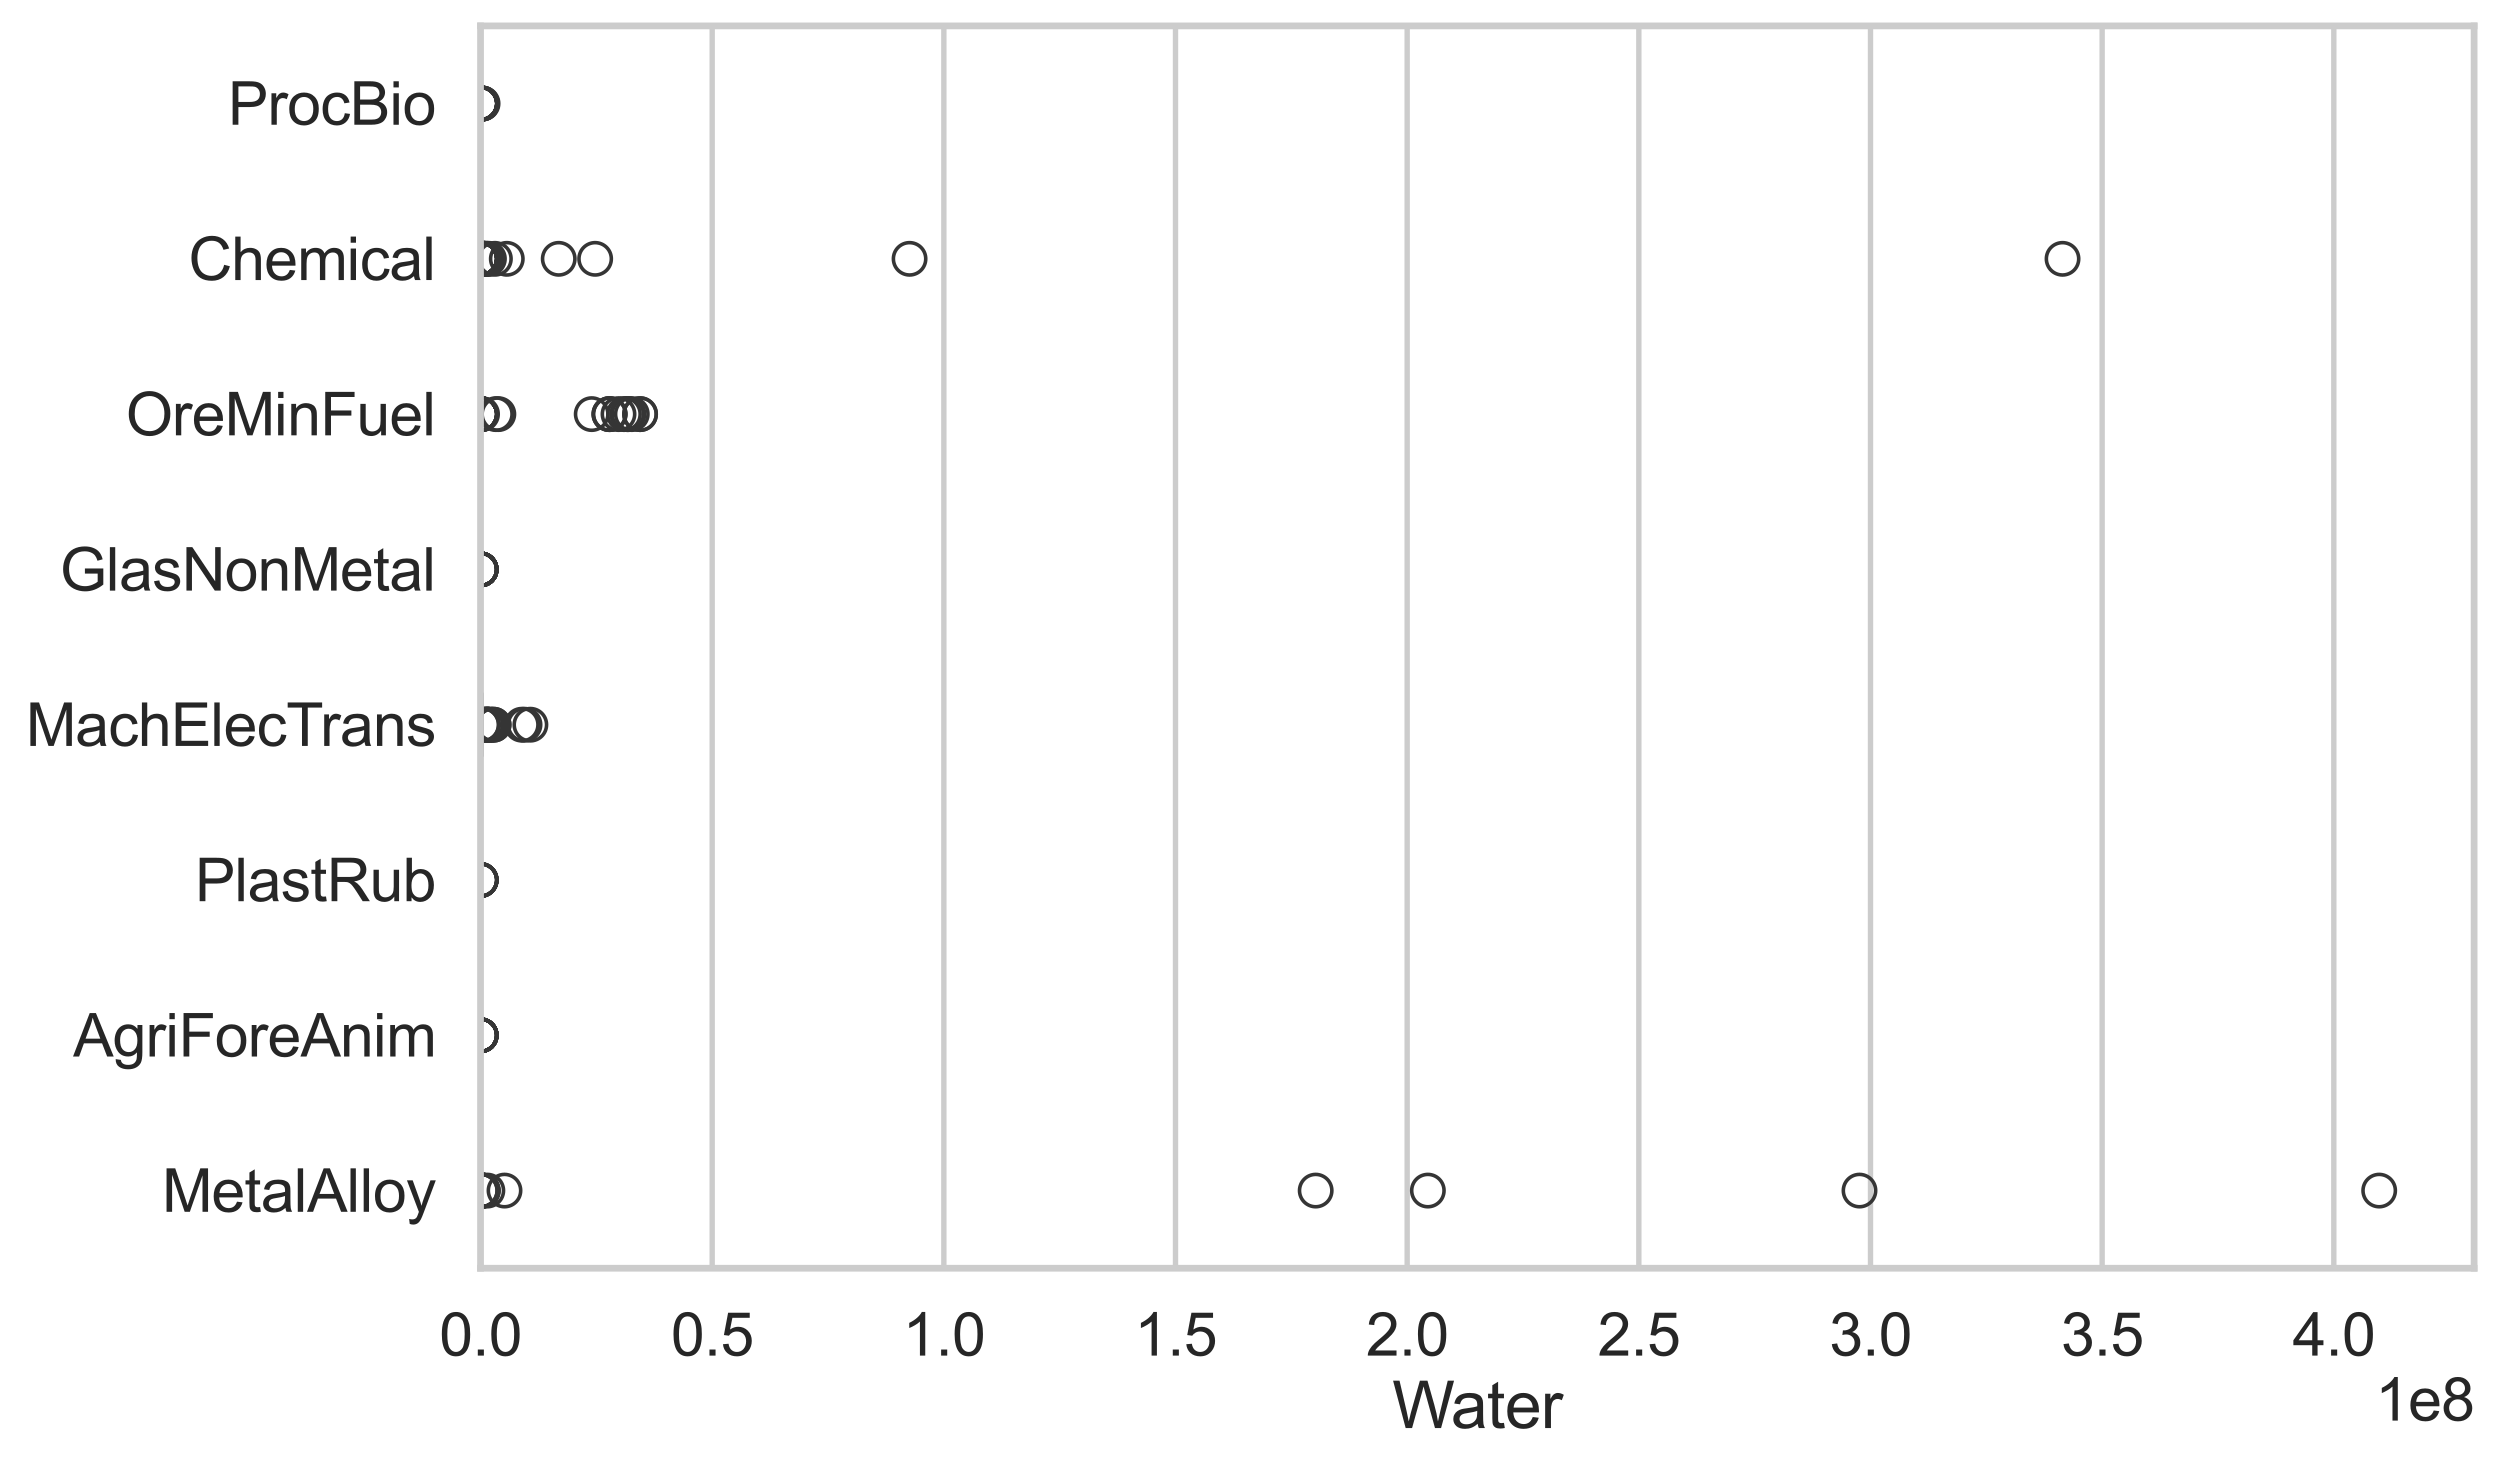 <?xml version="1.0" encoding="utf-8" standalone="no"?>
<!DOCTYPE svg PUBLIC "-//W3C//DTD SVG 1.1//EN"
  "http://www.w3.org/Graphics/SVG/1.1/DTD/svg11.dtd">
<svg xmlns:xlink="http://www.w3.org/1999/xlink" width="695.577pt" height="408.111pt" viewBox="0 0 695.577 408.111" xmlns="http://www.w3.org/2000/svg" version="1.1">
 <defs>
  <style type="text/css">*{stroke-linejoin: round; stroke-linecap: butt}</style>
 </defs>
 <g id="figure_1">
  <g id="patch_1">
   <path d="M 0 408.111 
L 695.577 408.111 
L 695.577 0 
L 0 0 
z
" style="fill: #ffffff"/>
  </g>
  <g id="axes_1">
   <g id="patch_2">
    <path d="M 133.697 352.86 
L 688.377 352.86 
L 688.377 7.2 
L 133.697 7.2 
z
" style="fill: #ffffff"/>
   </g>
   <g id="matplotlib.axis_1">
    <g id="xtick_1">
     <g id="line2d_1">
      <path d="M 133.697 352.86 
L 133.697 7.2 
" clip-path="url(#pd686ca5d23)" style="fill: none; stroke: #cccccc; stroke-width: 1.5; stroke-linecap: round"/>
     </g>
     <g id="text_1">
      <!-- 0.0 -->
      <g style="fill: #262626" transform="translate(122.229 377.17) scale(0.165 -0.165)">
       <defs>
        <path id="ArialMT-30" d="M 266 2259 
Q 266 3072 433 3567 
Q 600 4063 929 4331 
Q 1259 4600 1759 4600 
Q 2128 4600 2406 4451 
Q 2684 4303 2865 4023 
Q 3047 3744 3150 3342 
Q 3253 2941 3253 2259 
Q 3253 1453 3087 958 
Q 2922 463 2592 192 
Q 2263 -78 1759 -78 
Q 1097 -78 719 397 
Q 266 969 266 2259 
z
M 844 2259 
Q 844 1131 1108 757 
Q 1372 384 1759 384 
Q 2147 384 2411 759 
Q 2675 1134 2675 2259 
Q 2675 3391 2411 3762 
Q 2147 4134 1753 4134 
Q 1366 4134 1134 3806 
Q 844 3388 844 2259 
z
" transform="scale(0.016)"/>
        <path id="ArialMT-2e" d="M 581 0 
L 581 641 
L 1222 641 
L 1222 0 
L 581 0 
z
" transform="scale(0.016)"/>
       </defs>
       <use xlink:href="#ArialMT-30"/>
       <use xlink:href="#ArialMT-2e" transform="translate(55.615 0)"/>
       <use xlink:href="#ArialMT-30" transform="translate(83.398 0)"/>
      </g>
     </g>
    </g>
    <g id="xtick_2">
     <g id="line2d_2">
      <path d="M 198.152 352.86 
L 198.152 7.2 
" clip-path="url(#pd686ca5d23)" style="fill: none; stroke: #cccccc; stroke-width: 1.5; stroke-linecap: round"/>
     </g>
     <g id="text_2">
      <!-- 0.5 -->
      <g style="fill: #262626" transform="translate(186.685 377.17) scale(0.165 -0.165)">
       <defs>
        <path id="ArialMT-35" d="M 266 1200 
L 856 1250 
Q 922 819 1161 601 
Q 1400 384 1738 384 
Q 2144 384 2425 690 
Q 2706 997 2706 1503 
Q 2706 1984 2436 2262 
Q 2166 2541 1728 2541 
Q 1456 2541 1237 2417 
Q 1019 2294 894 2097 
L 366 2166 
L 809 4519 
L 3088 4519 
L 3088 3981 
L 1259 3981 
L 1013 2750 
Q 1425 3038 1878 3038 
Q 2478 3038 2890 2622 
Q 3303 2206 3303 1553 
Q 3303 931 2941 478 
Q 2500 -78 1738 -78 
Q 1113 -78 717 272 
Q 322 622 266 1200 
z
" transform="scale(0.016)"/>
       </defs>
       <use xlink:href="#ArialMT-30"/>
       <use xlink:href="#ArialMT-2e" transform="translate(55.615 0)"/>
       <use xlink:href="#ArialMT-35" transform="translate(83.398 0)"/>
      </g>
     </g>
    </g>
    <g id="xtick_3">
     <g id="line2d_3">
      <path d="M 262.607 352.86 
L 262.607 7.2 
" clip-path="url(#pd686ca5d23)" style="fill: none; stroke: #cccccc; stroke-width: 1.5; stroke-linecap: round"/>
     </g>
     <g id="text_3">
      <!-- 1.0 -->
      <g style="fill: #262626" transform="translate(251.14 377.17) scale(0.165 -0.165)">
       <defs>
        <path id="ArialMT-31" d="M 2384 0 
L 1822 0 
L 1822 3584 
Q 1619 3391 1289 3197 
Q 959 3003 697 2906 
L 697 3450 
Q 1169 3672 1522 3987 
Q 1875 4303 2022 4600 
L 2384 4600 
L 2384 0 
z
" transform="scale(0.016)"/>
       </defs>
       <use xlink:href="#ArialMT-31"/>
       <use xlink:href="#ArialMT-2e" transform="translate(55.615 0)"/>
       <use xlink:href="#ArialMT-30" transform="translate(83.398 0)"/>
      </g>
     </g>
    </g>
    <g id="xtick_4">
     <g id="line2d_4">
      <path d="M 327.063 352.86 
L 327.063 7.2 
" clip-path="url(#pd686ca5d23)" style="fill: none; stroke: #cccccc; stroke-width: 1.5; stroke-linecap: round"/>
     </g>
     <g id="text_4">
      <!-- 1.5 -->
      <g style="fill: #262626" transform="translate(315.595 377.17) scale(0.165 -0.165)">
       <use xlink:href="#ArialMT-31"/>
       <use xlink:href="#ArialMT-2e" transform="translate(55.615 0)"/>
       <use xlink:href="#ArialMT-35" transform="translate(83.398 0)"/>
      </g>
     </g>
    </g>
    <g id="xtick_5">
     <g id="line2d_5">
      <path d="M 391.518 352.86 
L 391.518 7.2 
" clip-path="url(#pd686ca5d23)" style="fill: none; stroke: #cccccc; stroke-width: 1.5; stroke-linecap: round"/>
     </g>
     <g id="text_5">
      <!-- 2.0 -->
      <g style="fill: #262626" transform="translate(380.05 377.17) scale(0.165 -0.165)">
       <defs>
        <path id="ArialMT-32" d="M 3222 541 
L 3222 0 
L 194 0 
Q 188 203 259 391 
Q 375 700 629 1000 
Q 884 1300 1366 1694 
Q 2113 2306 2375 2664 
Q 2638 3022 2638 3341 
Q 2638 3675 2398 3904 
Q 2159 4134 1775 4134 
Q 1369 4134 1125 3890 
Q 881 3647 878 3216 
L 300 3275 
Q 359 3922 746 4261 
Q 1134 4600 1788 4600 
Q 2447 4600 2831 4234 
Q 3216 3869 3216 3328 
Q 3216 3053 3103 2787 
Q 2991 2522 2730 2228 
Q 2469 1934 1863 1422 
Q 1356 997 1212 845 
Q 1069 694 975 541 
L 3222 541 
z
" transform="scale(0.016)"/>
       </defs>
       <use xlink:href="#ArialMT-32"/>
       <use xlink:href="#ArialMT-2e" transform="translate(55.615 0)"/>
       <use xlink:href="#ArialMT-30" transform="translate(83.398 0)"/>
      </g>
     </g>
    </g>
    <g id="xtick_6">
     <g id="line2d_6">
      <path d="M 455.973 352.86 
L 455.973 7.2 
" clip-path="url(#pd686ca5d23)" style="fill: none; stroke: #cccccc; stroke-width: 1.5; stroke-linecap: round"/>
     </g>
     <g id="text_6">
      <!-- 2.5 -->
      <g style="fill: #262626" transform="translate(444.506 377.17) scale(0.165 -0.165)">
       <use xlink:href="#ArialMT-32"/>
       <use xlink:href="#ArialMT-2e" transform="translate(55.615 0)"/>
       <use xlink:href="#ArialMT-35" transform="translate(83.398 0)"/>
      </g>
     </g>
    </g>
    <g id="xtick_7">
     <g id="line2d_7">
      <path d="M 520.429 352.86 
L 520.429 7.2 
" clip-path="url(#pd686ca5d23)" style="fill: none; stroke: #cccccc; stroke-width: 1.5; stroke-linecap: round"/>
     </g>
     <g id="text_7">
      <!-- 3.0 -->
      <g style="fill: #262626" transform="translate(508.961 377.17) scale(0.165 -0.165)">
       <defs>
        <path id="ArialMT-33" d="M 269 1209 
L 831 1284 
Q 928 806 1161 595 
Q 1394 384 1728 384 
Q 2125 384 2398 659 
Q 2672 934 2672 1341 
Q 2672 1728 2419 1979 
Q 2166 2231 1775 2231 
Q 1616 2231 1378 2169 
L 1441 2663 
Q 1497 2656 1531 2656 
Q 1891 2656 2178 2843 
Q 2466 3031 2466 3422 
Q 2466 3731 2256 3934 
Q 2047 4138 1716 4138 
Q 1388 4138 1169 3931 
Q 950 3725 888 3313 
L 325 3413 
Q 428 3978 793 4289 
Q 1159 4600 1703 4600 
Q 2078 4600 2393 4439 
Q 2709 4278 2876 4000 
Q 3044 3722 3044 3409 
Q 3044 3113 2884 2869 
Q 2725 2625 2413 2481 
Q 2819 2388 3044 2092 
Q 3269 1797 3269 1353 
Q 3269 753 2831 336 
Q 2394 -81 1725 -81 
Q 1122 -81 723 278 
Q 325 638 269 1209 
z
" transform="scale(0.016)"/>
       </defs>
       <use xlink:href="#ArialMT-33"/>
       <use xlink:href="#ArialMT-2e" transform="translate(55.615 0)"/>
       <use xlink:href="#ArialMT-30" transform="translate(83.398 0)"/>
      </g>
     </g>
    </g>
    <g id="xtick_8">
     <g id="line2d_8">
      <path d="M 584.884 352.86 
L 584.884 7.2 
" clip-path="url(#pd686ca5d23)" style="fill: none; stroke: #cccccc; stroke-width: 1.5; stroke-linecap: round"/>
     </g>
     <g id="text_8">
      <!-- 3.5 -->
      <g style="fill: #262626" transform="translate(573.416 377.17) scale(0.165 -0.165)">
       <use xlink:href="#ArialMT-33"/>
       <use xlink:href="#ArialMT-2e" transform="translate(55.615 0)"/>
       <use xlink:href="#ArialMT-35" transform="translate(83.398 0)"/>
      </g>
     </g>
    </g>
    <g id="xtick_9">
     <g id="line2d_9">
      <path d="M 649.339 352.86 
L 649.339 7.2 
" clip-path="url(#pd686ca5d23)" style="fill: none; stroke: #cccccc; stroke-width: 1.5; stroke-linecap: round"/>
     </g>
     <g id="text_9">
      <!-- 4.0 -->
      <g style="fill: #262626" transform="translate(637.872 377.17) scale(0.165 -0.165)">
       <defs>
        <path id="ArialMT-34" d="M 2069 0 
L 2069 1097 
L 81 1097 
L 81 1613 
L 2172 4581 
L 2631 4581 
L 2631 1613 
L 3250 1613 
L 3250 1097 
L 2631 1097 
L 2631 0 
L 2069 0 
z
M 2069 1613 
L 2069 3678 
L 634 1613 
L 2069 1613 
z
" transform="scale(0.016)"/>
       </defs>
       <use xlink:href="#ArialMT-34"/>
       <use xlink:href="#ArialMT-2e" transform="translate(55.615 0)"/>
       <use xlink:href="#ArialMT-30" transform="translate(83.398 0)"/>
      </g>
     </g>
    </g>
    <g id="text_10">
     <!-- Water -->
     <g style="fill: #262626" transform="translate(387.373 397.334) scale(0.18 -0.18)">
      <defs>
       <path id="ArialMT-57" d="M 1294 0 
L 78 4581 
L 700 4581 
L 1397 1578 
Q 1509 1106 1591 641 
Q 1766 1375 1797 1488 
L 2669 4581 
L 3400 4581 
L 4056 2263 
Q 4303 1400 4413 641 
Q 4500 1075 4641 1638 
L 5359 4581 
L 5969 4581 
L 4713 0 
L 4128 0 
L 3163 3491 
Q 3041 3928 3019 4028 
Q 2947 3713 2884 3491 
L 1913 0 
L 1294 0 
z
" transform="scale(0.016)"/>
       <path id="ArialMT-61" d="M 2588 409 
Q 2275 144 1986 34 
Q 1697 -75 1366 -75 
Q 819 -75 525 192 
Q 231 459 231 875 
Q 231 1119 342 1320 
Q 453 1522 633 1644 
Q 813 1766 1038 1828 
Q 1203 1872 1538 1913 
Q 2219 1994 2541 2106 
Q 2544 2222 2544 2253 
Q 2544 2597 2384 2738 
Q 2169 2928 1744 2928 
Q 1347 2928 1158 2789 
Q 969 2650 878 2297 
L 328 2372 
Q 403 2725 575 2942 
Q 747 3159 1072 3276 
Q 1397 3394 1825 3394 
Q 2250 3394 2515 3294 
Q 2781 3194 2906 3042 
Q 3031 2891 3081 2659 
Q 3109 2516 3109 2141 
L 3109 1391 
Q 3109 606 3145 398 
Q 3181 191 3288 0 
L 2700 0 
Q 2613 175 2588 409 
z
M 2541 1666 
Q 2234 1541 1622 1453 
Q 1275 1403 1131 1340 
Q 988 1278 909 1158 
Q 831 1038 831 891 
Q 831 666 1001 516 
Q 1172 366 1500 366 
Q 1825 366 2078 508 
Q 2331 650 2450 897 
Q 2541 1088 2541 1459 
L 2541 1666 
z
" transform="scale(0.016)"/>
       <path id="ArialMT-74" d="M 1650 503 
L 1731 6 
Q 1494 -44 1306 -44 
Q 1000 -44 831 53 
Q 663 150 594 308 
Q 525 466 525 972 
L 525 2881 
L 113 2881 
L 113 3319 
L 525 3319 
L 525 4141 
L 1084 4478 
L 1084 3319 
L 1650 3319 
L 1650 2881 
L 1084 2881 
L 1084 941 
Q 1084 700 1114 631 
Q 1144 563 1211 522 
Q 1278 481 1403 481 
Q 1497 481 1650 503 
z
" transform="scale(0.016)"/>
       <path id="ArialMT-65" d="M 2694 1069 
L 3275 997 
Q 3138 488 2766 206 
Q 2394 -75 1816 -75 
Q 1088 -75 661 373 
Q 234 822 234 1631 
Q 234 2469 665 2931 
Q 1097 3394 1784 3394 
Q 2450 3394 2872 2941 
Q 3294 2488 3294 1666 
Q 3294 1616 3291 1516 
L 816 1516 
Q 847 969 1125 678 
Q 1403 388 1819 388 
Q 2128 388 2347 550 
Q 2566 713 2694 1069 
z
M 847 1978 
L 2700 1978 
Q 2663 2397 2488 2606 
Q 2219 2931 1791 2931 
Q 1403 2931 1139 2672 
Q 875 2413 847 1978 
z
" transform="scale(0.016)"/>
       <path id="ArialMT-72" d="M 416 0 
L 416 3319 
L 922 3319 
L 922 2816 
Q 1116 3169 1280 3281 
Q 1444 3394 1641 3394 
Q 1925 3394 2219 3213 
L 2025 2691 
Q 1819 2813 1613 2813 
Q 1428 2813 1281 2702 
Q 1134 2591 1072 2394 
Q 978 2094 978 1738 
L 978 0 
L 416 0 
z
" transform="scale(0.016)"/>
      </defs>
      <use xlink:href="#ArialMT-57"/>
      <use xlink:href="#ArialMT-61" transform="translate(90.635 0)"/>
      <use xlink:href="#ArialMT-74" transform="translate(146.25 0)"/>
      <use xlink:href="#ArialMT-65" transform="translate(174.033 0)"/>
      <use xlink:href="#ArialMT-72" transform="translate(229.648 0)"/>
     </g>
    </g>
    <g id="text_11">
     <!-- 1e8 -->
     <g style="fill: #262626" transform="translate(660.85 395.26) scale(0.165 -0.165)">
      <defs>
       <path id="ArialMT-38" d="M 1131 2484 
Q 781 2613 612 2850 
Q 444 3088 444 3419 
Q 444 3919 803 4259 
Q 1163 4600 1759 4600 
Q 2359 4600 2725 4251 
Q 3091 3903 3091 3403 
Q 3091 3084 2923 2848 
Q 2756 2613 2416 2484 
Q 2838 2347 3058 2040 
Q 3278 1734 3278 1309 
Q 3278 722 2862 322 
Q 2447 -78 1769 -78 
Q 1091 -78 675 323 
Q 259 725 259 1325 
Q 259 1772 486 2073 
Q 713 2375 1131 2484 
z
M 1019 3438 
Q 1019 3113 1228 2906 
Q 1438 2700 1772 2700 
Q 2097 2700 2305 2904 
Q 2513 3109 2513 3406 
Q 2513 3716 2298 3927 
Q 2084 4138 1766 4138 
Q 1444 4138 1231 3931 
Q 1019 3725 1019 3438 
z
M 838 1322 
Q 838 1081 952 856 
Q 1066 631 1291 507 
Q 1516 384 1775 384 
Q 2178 384 2440 643 
Q 2703 903 2703 1303 
Q 2703 1709 2433 1975 
Q 2163 2241 1756 2241 
Q 1359 2241 1098 1978 
Q 838 1716 838 1322 
z
" transform="scale(0.016)"/>
      </defs>
      <use xlink:href="#ArialMT-31"/>
      <use xlink:href="#ArialMT-65" transform="translate(55.615 0)"/>
      <use xlink:href="#ArialMT-38" transform="translate(111.23 0)"/>
     </g>
    </g>
   </g>
   <g id="matplotlib.axis_2">
    <g id="ytick_1">
     <g id="text_12">
      <!-- ProcBio -->
      <g style="fill: #262626" transform="translate(63.424 34.709) scale(0.165 -0.165)">
       <defs>
        <path id="ArialMT-50" d="M 494 0 
L 494 4581 
L 2222 4581 
Q 2678 4581 2919 4538 
Q 3256 4481 3484 4323 
Q 3713 4166 3852 3881 
Q 3991 3597 3991 3256 
Q 3991 2672 3619 2267 
Q 3247 1863 2275 1863 
L 1100 1863 
L 1100 0 
L 494 0 
z
M 1100 2403 
L 2284 2403 
Q 2872 2403 3119 2622 
Q 3366 2841 3366 3238 
Q 3366 3525 3220 3729 
Q 3075 3934 2838 4000 
Q 2684 4041 2272 4041 
L 1100 4041 
L 1100 2403 
z
" transform="scale(0.016)"/>
        <path id="ArialMT-6f" d="M 213 1659 
Q 213 2581 725 3025 
Q 1153 3394 1769 3394 
Q 2453 3394 2887 2945 
Q 3322 2497 3322 1706 
Q 3322 1066 3130 698 
Q 2938 331 2570 128 
Q 2203 -75 1769 -75 
Q 1072 -75 642 372 
Q 213 819 213 1659 
z
M 791 1659 
Q 791 1022 1069 705 
Q 1347 388 1769 388 
Q 2188 388 2466 706 
Q 2744 1025 2744 1678 
Q 2744 2294 2464 2611 
Q 2184 2928 1769 2928 
Q 1347 2928 1069 2612 
Q 791 2297 791 1659 
z
" transform="scale(0.016)"/>
        <path id="ArialMT-63" d="M 2588 1216 
L 3141 1144 
Q 3050 572 2676 248 
Q 2303 -75 1759 -75 
Q 1078 -75 664 370 
Q 250 816 250 1647 
Q 250 2184 428 2587 
Q 606 2991 970 3192 
Q 1334 3394 1763 3394 
Q 2303 3394 2647 3120 
Q 2991 2847 3088 2344 
L 2541 2259 
Q 2463 2594 2264 2762 
Q 2066 2931 1784 2931 
Q 1359 2931 1093 2626 
Q 828 2322 828 1663 
Q 828 994 1084 691 
Q 1341 388 1753 388 
Q 2084 388 2306 591 
Q 2528 794 2588 1216 
z
" transform="scale(0.016)"/>
        <path id="ArialMT-42" d="M 469 0 
L 469 4581 
L 2188 4581 
Q 2713 4581 3030 4442 
Q 3347 4303 3526 4014 
Q 3706 3725 3706 3409 
Q 3706 3116 3547 2856 
Q 3388 2597 3066 2438 
Q 3481 2316 3704 2022 
Q 3928 1728 3928 1328 
Q 3928 1006 3792 729 
Q 3656 453 3456 303 
Q 3256 153 2954 76 
Q 2653 0 2216 0 
L 469 0 
z
M 1075 2656 
L 2066 2656 
Q 2469 2656 2644 2709 
Q 2875 2778 2992 2937 
Q 3109 3097 3109 3338 
Q 3109 3566 3000 3739 
Q 2891 3913 2687 3977 
Q 2484 4041 1991 4041 
L 1075 4041 
L 1075 2656 
z
M 1075 541 
L 2216 541 
Q 2509 541 2628 563 
Q 2838 600 2978 687 
Q 3119 775 3209 942 
Q 3300 1109 3300 1328 
Q 3300 1584 3169 1773 
Q 3038 1963 2805 2039 
Q 2572 2116 2134 2116 
L 1075 2116 
L 1075 541 
z
" transform="scale(0.016)"/>
        <path id="ArialMT-69" d="M 425 3934 
L 425 4581 
L 988 4581 
L 988 3934 
L 425 3934 
z
M 425 0 
L 425 3319 
L 988 3319 
L 988 0 
L 425 0 
z
" transform="scale(0.016)"/>
       </defs>
       <use xlink:href="#ArialMT-50"/>
       <use xlink:href="#ArialMT-72" transform="translate(66.699 0)"/>
       <use xlink:href="#ArialMT-6f" transform="translate(100 0)"/>
       <use xlink:href="#ArialMT-63" transform="translate(155.615 0)"/>
       <use xlink:href="#ArialMT-42" transform="translate(205.615 0)"/>
       <use xlink:href="#ArialMT-69" transform="translate(272.314 0)"/>
       <use xlink:href="#ArialMT-6f" transform="translate(294.531 0)"/>
      </g>
     </g>
    </g>
    <g id="ytick_2">
     <g id="text_13">
      <!-- Chemical -->
      <g style="fill: #262626" transform="translate(52.428 77.916) scale(0.165 -0.165)">
       <defs>
        <path id="ArialMT-43" d="M 3763 1606 
L 4369 1453 
Q 4178 706 3683 314 
Q 3188 -78 2472 -78 
Q 1731 -78 1267 223 
Q 803 525 561 1097 
Q 319 1669 319 2325 
Q 319 3041 592 3573 
Q 866 4106 1370 4382 
Q 1875 4659 2481 4659 
Q 3169 4659 3637 4309 
Q 4106 3959 4291 3325 
L 3694 3184 
Q 3534 3684 3231 3912 
Q 2928 4141 2469 4141 
Q 1941 4141 1586 3887 
Q 1231 3634 1087 3207 
Q 944 2781 944 2328 
Q 944 1744 1114 1308 
Q 1284 872 1643 656 
Q 2003 441 2422 441 
Q 2931 441 3284 734 
Q 3638 1028 3763 1606 
z
" transform="scale(0.016)"/>
        <path id="ArialMT-68" d="M 422 0 
L 422 4581 
L 984 4581 
L 984 2938 
Q 1378 3394 1978 3394 
Q 2347 3394 2619 3248 
Q 2891 3103 3008 2847 
Q 3125 2591 3125 2103 
L 3125 0 
L 2563 0 
L 2563 2103 
Q 2563 2525 2380 2717 
Q 2197 2909 1863 2909 
Q 1613 2909 1392 2779 
Q 1172 2650 1078 2428 
Q 984 2206 984 1816 
L 984 0 
L 422 0 
z
" transform="scale(0.016)"/>
        <path id="ArialMT-6d" d="M 422 0 
L 422 3319 
L 925 3319 
L 925 2853 
Q 1081 3097 1340 3245 
Q 1600 3394 1931 3394 
Q 2300 3394 2536 3241 
Q 2772 3088 2869 2813 
Q 3263 3394 3894 3394 
Q 4388 3394 4653 3120 
Q 4919 2847 4919 2278 
L 4919 0 
L 4359 0 
L 4359 2091 
Q 4359 2428 4304 2576 
Q 4250 2725 4106 2815 
Q 3963 2906 3769 2906 
Q 3419 2906 3187 2673 
Q 2956 2441 2956 1928 
L 2956 0 
L 2394 0 
L 2394 2156 
Q 2394 2531 2256 2718 
Q 2119 2906 1806 2906 
Q 1569 2906 1367 2781 
Q 1166 2656 1075 2415 
Q 984 2175 984 1722 
L 984 0 
L 422 0 
z
" transform="scale(0.016)"/>
        <path id="ArialMT-6c" d="M 409 0 
L 409 4581 
L 972 4581 
L 972 0 
L 409 0 
z
" transform="scale(0.016)"/>
       </defs>
       <use xlink:href="#ArialMT-43"/>
       <use xlink:href="#ArialMT-68" transform="translate(72.217 0)"/>
       <use xlink:href="#ArialMT-65" transform="translate(127.832 0)"/>
       <use xlink:href="#ArialMT-6d" transform="translate(183.447 0)"/>
       <use xlink:href="#ArialMT-69" transform="translate(266.748 0)"/>
       <use xlink:href="#ArialMT-63" transform="translate(288.965 0)"/>
       <use xlink:href="#ArialMT-61" transform="translate(338.965 0)"/>
       <use xlink:href="#ArialMT-6c" transform="translate(394.58 0)"/>
      </g>
     </g>
    </g>
    <g id="ytick_3">
     <g id="text_14">
      <!-- OreMinFuel -->
      <g style="fill: #262626" transform="translate(35.013 121.124) scale(0.165 -0.165)">
       <defs>
        <path id="ArialMT-4f" d="M 309 2231 
Q 309 3372 921 4017 
Q 1534 4663 2503 4663 
Q 3138 4663 3647 4359 
Q 4156 4056 4423 3514 
Q 4691 2972 4691 2284 
Q 4691 1588 4409 1038 
Q 4128 488 3612 205 
Q 3097 -78 2500 -78 
Q 1853 -78 1343 234 
Q 834 547 571 1087 
Q 309 1628 309 2231 
z
M 934 2222 
Q 934 1394 1379 917 
Q 1825 441 2497 441 
Q 3181 441 3623 922 
Q 4066 1403 4066 2288 
Q 4066 2847 3877 3264 
Q 3688 3681 3323 3911 
Q 2959 4141 2506 4141 
Q 1863 4141 1398 3698 
Q 934 3256 934 2222 
z
" transform="scale(0.016)"/>
        <path id="ArialMT-4d" d="M 475 0 
L 475 4581 
L 1388 4581 
L 2472 1338 
Q 2622 884 2691 659 
Q 2769 909 2934 1394 
L 4031 4581 
L 4847 4581 
L 4847 0 
L 4263 0 
L 4263 3834 
L 2931 0 
L 2384 0 
L 1059 3900 
L 1059 0 
L 475 0 
z
" transform="scale(0.016)"/>
        <path id="ArialMT-6e" d="M 422 0 
L 422 3319 
L 928 3319 
L 928 2847 
Q 1294 3394 1984 3394 
Q 2284 3394 2536 3286 
Q 2788 3178 2913 3003 
Q 3038 2828 3088 2588 
Q 3119 2431 3119 2041 
L 3119 0 
L 2556 0 
L 2556 2019 
Q 2556 2363 2490 2533 
Q 2425 2703 2258 2804 
Q 2091 2906 1866 2906 
Q 1506 2906 1245 2678 
Q 984 2450 984 1813 
L 984 0 
L 422 0 
z
" transform="scale(0.016)"/>
        <path id="ArialMT-46" d="M 525 0 
L 525 4581 
L 3616 4581 
L 3616 4041 
L 1131 4041 
L 1131 2622 
L 3281 2622 
L 3281 2081 
L 1131 2081 
L 1131 0 
L 525 0 
z
" transform="scale(0.016)"/>
        <path id="ArialMT-75" d="M 2597 0 
L 2597 488 
Q 2209 -75 1544 -75 
Q 1250 -75 995 37 
Q 741 150 617 320 
Q 494 491 444 738 
Q 409 903 409 1263 
L 409 3319 
L 972 3319 
L 972 1478 
Q 972 1038 1006 884 
Q 1059 663 1231 536 
Q 1403 409 1656 409 
Q 1909 409 2131 539 
Q 2353 669 2445 892 
Q 2538 1116 2538 1541 
L 2538 3319 
L 3100 3319 
L 3100 0 
L 2597 0 
z
" transform="scale(0.016)"/>
       </defs>
       <use xlink:href="#ArialMT-4f"/>
       <use xlink:href="#ArialMT-72" transform="translate(77.783 0)"/>
       <use xlink:href="#ArialMT-65" transform="translate(111.084 0)"/>
       <use xlink:href="#ArialMT-4d" transform="translate(166.699 0)"/>
       <use xlink:href="#ArialMT-69" transform="translate(250 0)"/>
       <use xlink:href="#ArialMT-6e" transform="translate(272.217 0)"/>
       <use xlink:href="#ArialMT-46" transform="translate(327.832 0)"/>
       <use xlink:href="#ArialMT-75" transform="translate(388.916 0)"/>
       <use xlink:href="#ArialMT-65" transform="translate(444.531 0)"/>
       <use xlink:href="#ArialMT-6c" transform="translate(500.146 0)"/>
      </g>
     </g>
    </g>
    <g id="ytick_4">
     <g id="text_15">
      <!-- GlasNonMetal -->
      <g style="fill: #262626" transform="translate(16.659 164.331) scale(0.165 -0.165)">
       <defs>
        <path id="ArialMT-47" d="M 2638 1797 
L 2638 2334 
L 4578 2338 
L 4578 638 
Q 4131 281 3656 101 
Q 3181 -78 2681 -78 
Q 2006 -78 1454 211 
Q 903 500 622 1047 
Q 341 1594 341 2269 
Q 341 2938 620 3517 
Q 900 4097 1425 4378 
Q 1950 4659 2634 4659 
Q 3131 4659 3532 4498 
Q 3934 4338 4162 4050 
Q 4391 3763 4509 3300 
L 3963 3150 
Q 3859 3500 3706 3700 
Q 3553 3900 3268 4020 
Q 2984 4141 2638 4141 
Q 2222 4141 1919 4014 
Q 1616 3888 1430 3681 
Q 1244 3475 1141 3228 
Q 966 2803 966 2306 
Q 966 1694 1177 1281 
Q 1388 869 1791 669 
Q 2194 469 2647 469 
Q 3041 469 3416 620 
Q 3791 772 3984 944 
L 3984 1797 
L 2638 1797 
z
" transform="scale(0.016)"/>
        <path id="ArialMT-73" d="M 197 991 
L 753 1078 
Q 800 744 1014 566 
Q 1228 388 1613 388 
Q 2000 388 2187 545 
Q 2375 703 2375 916 
Q 2375 1106 2209 1216 
Q 2094 1291 1634 1406 
Q 1016 1563 777 1677 
Q 538 1791 414 1992 
Q 291 2194 291 2438 
Q 291 2659 392 2848 
Q 494 3038 669 3163 
Q 800 3259 1026 3326 
Q 1253 3394 1513 3394 
Q 1903 3394 2198 3281 
Q 2494 3169 2634 2976 
Q 2775 2784 2828 2463 
L 2278 2388 
Q 2241 2644 2061 2787 
Q 1881 2931 1553 2931 
Q 1166 2931 1000 2803 
Q 834 2675 834 2503 
Q 834 2394 903 2306 
Q 972 2216 1119 2156 
Q 1203 2125 1616 2013 
Q 2213 1853 2448 1751 
Q 2684 1650 2818 1456 
Q 2953 1263 2953 975 
Q 2953 694 2789 445 
Q 2625 197 2315 61 
Q 2006 -75 1616 -75 
Q 969 -75 630 194 
Q 291 463 197 991 
z
" transform="scale(0.016)"/>
        <path id="ArialMT-4e" d="M 488 0 
L 488 4581 
L 1109 4581 
L 3516 984 
L 3516 4581 
L 4097 4581 
L 4097 0 
L 3475 0 
L 1069 3600 
L 1069 0 
L 488 0 
z
" transform="scale(0.016)"/>
       </defs>
       <use xlink:href="#ArialMT-47"/>
       <use xlink:href="#ArialMT-6c" transform="translate(77.783 0)"/>
       <use xlink:href="#ArialMT-61" transform="translate(100 0)"/>
       <use xlink:href="#ArialMT-73" transform="translate(155.615 0)"/>
       <use xlink:href="#ArialMT-4e" transform="translate(205.615 0)"/>
       <use xlink:href="#ArialMT-6f" transform="translate(277.832 0)"/>
       <use xlink:href="#ArialMT-6e" transform="translate(333.447 0)"/>
       <use xlink:href="#ArialMT-4d" transform="translate(389.062 0)"/>
       <use xlink:href="#ArialMT-65" transform="translate(472.363 0)"/>
       <use xlink:href="#ArialMT-74" transform="translate(527.979 0)"/>
       <use xlink:href="#ArialMT-61" transform="translate(555.762 0)"/>
       <use xlink:href="#ArialMT-6c" transform="translate(611.377 0)"/>
      </g>
     </g>
    </g>
    <g id="ytick_5">
     <g id="text_16">
      <!-- MachElecTrans -->
      <g style="fill: #262626" transform="translate(7.2 207.539) scale(0.165 -0.165)">
       <defs>
        <path id="ArialMT-45" d="M 506 0 
L 506 4581 
L 3819 4581 
L 3819 4041 
L 1113 4041 
L 1113 2638 
L 3647 2638 
L 3647 2100 
L 1113 2100 
L 1113 541 
L 3925 541 
L 3925 0 
L 506 0 
z
" transform="scale(0.016)"/>
        <path id="ArialMT-54" d="M 1659 0 
L 1659 4041 
L 150 4041 
L 150 4581 
L 3781 4581 
L 3781 4041 
L 2266 4041 
L 2266 0 
L 1659 0 
z
" transform="scale(0.016)"/>
       </defs>
       <use xlink:href="#ArialMT-4d"/>
       <use xlink:href="#ArialMT-61" transform="translate(83.301 0)"/>
       <use xlink:href="#ArialMT-63" transform="translate(138.916 0)"/>
       <use xlink:href="#ArialMT-68" transform="translate(188.916 0)"/>
       <use xlink:href="#ArialMT-45" transform="translate(244.531 0)"/>
       <use xlink:href="#ArialMT-6c" transform="translate(311.23 0)"/>
       <use xlink:href="#ArialMT-65" transform="translate(333.447 0)"/>
       <use xlink:href="#ArialMT-63" transform="translate(389.062 0)"/>
       <use xlink:href="#ArialMT-54" transform="translate(439.062 0)"/>
       <use xlink:href="#ArialMT-72" transform="translate(496.396 0)"/>
       <use xlink:href="#ArialMT-61" transform="translate(529.697 0)"/>
       <use xlink:href="#ArialMT-6e" transform="translate(585.312 0)"/>
       <use xlink:href="#ArialMT-73" transform="translate(640.928 0)"/>
      </g>
     </g>
    </g>
    <g id="ytick_6">
     <g id="text_17">
      <!-- PlastRub -->
      <g style="fill: #262626" transform="translate(54.248 250.746) scale(0.165 -0.165)">
       <defs>
        <path id="ArialMT-52" d="M 503 0 
L 503 4581 
L 2534 4581 
Q 3147 4581 3465 4457 
Q 3784 4334 3975 4021 
Q 4166 3709 4166 3331 
Q 4166 2844 3850 2509 
Q 3534 2175 2875 2084 
Q 3116 1969 3241 1856 
Q 3506 1613 3744 1247 
L 4541 0 
L 3778 0 
L 3172 953 
Q 2906 1366 2734 1584 
Q 2563 1803 2427 1890 
Q 2291 1978 2150 2013 
Q 2047 2034 1813 2034 
L 1109 2034 
L 1109 0 
L 503 0 
z
M 1109 2559 
L 2413 2559 
Q 2828 2559 3062 2645 
Q 3297 2731 3419 2920 
Q 3541 3109 3541 3331 
Q 3541 3656 3305 3865 
Q 3069 4075 2559 4075 
L 1109 4075 
L 1109 2559 
z
" transform="scale(0.016)"/>
        <path id="ArialMT-62" d="M 941 0 
L 419 0 
L 419 4581 
L 981 4581 
L 981 2947 
Q 1338 3394 1891 3394 
Q 2197 3394 2470 3270 
Q 2744 3147 2920 2923 
Q 3097 2700 3197 2384 
Q 3297 2069 3297 1709 
Q 3297 856 2875 390 
Q 2453 -75 1863 -75 
Q 1275 -75 941 416 
L 941 0 
z
M 934 1684 
Q 934 1088 1097 822 
Q 1363 388 1816 388 
Q 2184 388 2453 708 
Q 2722 1028 2722 1663 
Q 2722 2313 2464 2622 
Q 2206 2931 1841 2931 
Q 1472 2931 1203 2611 
Q 934 2291 934 1684 
z
" transform="scale(0.016)"/>
       </defs>
       <use xlink:href="#ArialMT-50"/>
       <use xlink:href="#ArialMT-6c" transform="translate(66.699 0)"/>
       <use xlink:href="#ArialMT-61" transform="translate(88.916 0)"/>
       <use xlink:href="#ArialMT-73" transform="translate(144.531 0)"/>
       <use xlink:href="#ArialMT-74" transform="translate(194.531 0)"/>
       <use xlink:href="#ArialMT-52" transform="translate(222.314 0)"/>
       <use xlink:href="#ArialMT-75" transform="translate(294.531 0)"/>
       <use xlink:href="#ArialMT-62" transform="translate(350.146 0)"/>
      </g>
     </g>
    </g>
    <g id="ytick_7">
     <g id="text_18">
      <!-- AgriForeAnim -->
      <g style="fill: #262626" transform="translate(20.341 293.954) scale(0.165 -0.165)">
       <defs>
        <path id="ArialMT-41" d="M -9 0 
L 1750 4581 
L 2403 4581 
L 4278 0 
L 3588 0 
L 3053 1388 
L 1138 1388 
L 634 0 
L -9 0 
z
M 1313 1881 
L 2866 1881 
L 2388 3150 
Q 2169 3728 2063 4100 
Q 1975 3659 1816 3225 
L 1313 1881 
z
" transform="scale(0.016)"/>
        <path id="ArialMT-67" d="M 319 -275 
L 866 -356 
Q 900 -609 1056 -725 
Q 1266 -881 1628 -881 
Q 2019 -881 2231 -725 
Q 2444 -569 2519 -288 
Q 2563 -116 2559 434 
Q 2191 0 1641 0 
Q 956 0 581 494 
Q 206 988 206 1678 
Q 206 2153 378 2554 
Q 550 2956 876 3175 
Q 1203 3394 1644 3394 
Q 2231 3394 2613 2919 
L 2613 3319 
L 3131 3319 
L 3131 450 
Q 3131 -325 2973 -648 
Q 2816 -972 2473 -1159 
Q 2131 -1347 1631 -1347 
Q 1038 -1347 672 -1080 
Q 306 -813 319 -275 
z
M 784 1719 
Q 784 1066 1043 766 
Q 1303 466 1694 466 
Q 2081 466 2343 764 
Q 2606 1063 2606 1700 
Q 2606 2309 2336 2618 
Q 2066 2928 1684 2928 
Q 1309 2928 1046 2623 
Q 784 2319 784 1719 
z
" transform="scale(0.016)"/>
       </defs>
       <use xlink:href="#ArialMT-41"/>
       <use xlink:href="#ArialMT-67" transform="translate(66.699 0)"/>
       <use xlink:href="#ArialMT-72" transform="translate(122.314 0)"/>
       <use xlink:href="#ArialMT-69" transform="translate(155.615 0)"/>
       <use xlink:href="#ArialMT-46" transform="translate(177.832 0)"/>
       <use xlink:href="#ArialMT-6f" transform="translate(238.916 0)"/>
       <use xlink:href="#ArialMT-72" transform="translate(294.531 0)"/>
       <use xlink:href="#ArialMT-65" transform="translate(327.832 0)"/>
       <use xlink:href="#ArialMT-41" transform="translate(383.447 0)"/>
       <use xlink:href="#ArialMT-6e" transform="translate(450.146 0)"/>
       <use xlink:href="#ArialMT-69" transform="translate(505.762 0)"/>
       <use xlink:href="#ArialMT-6d" transform="translate(527.979 0)"/>
      </g>
     </g>
    </g>
    <g id="ytick_8">
     <g id="text_19">
      <!-- MetalAlloy -->
      <g style="fill: #262626" transform="translate(45.088 337.161) scale(0.165 -0.165)">
       <defs>
        <path id="ArialMT-79" d="M 397 -1278 
L 334 -750 
Q 519 -800 656 -800 
Q 844 -800 956 -737 
Q 1069 -675 1141 -563 
Q 1194 -478 1313 -144 
Q 1328 -97 1363 -6 
L 103 3319 
L 709 3319 
L 1400 1397 
Q 1534 1031 1641 628 
Q 1738 1016 1872 1384 
L 2581 3319 
L 3144 3319 
L 1881 -56 
Q 1678 -603 1566 -809 
Q 1416 -1088 1222 -1217 
Q 1028 -1347 759 -1347 
Q 597 -1347 397 -1278 
z
" transform="scale(0.016)"/>
       </defs>
       <use xlink:href="#ArialMT-4d"/>
       <use xlink:href="#ArialMT-65" transform="translate(83.301 0)"/>
       <use xlink:href="#ArialMT-74" transform="translate(138.916 0)"/>
       <use xlink:href="#ArialMT-61" transform="translate(166.699 0)"/>
       <use xlink:href="#ArialMT-6c" transform="translate(222.314 0)"/>
       <use xlink:href="#ArialMT-41" transform="translate(244.531 0)"/>
       <use xlink:href="#ArialMT-6c" transform="translate(311.23 0)"/>
       <use xlink:href="#ArialMT-6c" transform="translate(333.447 0)"/>
       <use xlink:href="#ArialMT-6f" transform="translate(355.664 0)"/>
       <use xlink:href="#ArialMT-79" transform="translate(411.279 0)"/>
      </g>
     </g>
    </g>
   </g>
   <g id="patch_3">
    <path d="M 133.697 11.521 
L 133.697 46.087 
L 133.703 46.087 
L 133.703 11.521 
L 133.697 11.521 
z
" clip-path="url(#pd686ca5d23)" style="fill: #ca74db; stroke: #353535; stroke-linejoin: miter"/>
   </g>
   <g id="line2d_10">
    <path d="M 133.697 28.804 
L 133.697 28.804 
" clip-path="url(#pd686ca5d23)" style="fill: none; stroke: #353535"/>
   </g>
   <g id="line2d_11">
    <path d="M 133.703 28.804 
L 133.711 28.804 
" clip-path="url(#pd686ca5d23)" style="fill: none; stroke: #353535"/>
   </g>
   <g id="line2d_12">
    <path d="M 133.697 20.162 
L 133.697 37.445 
" clip-path="url(#pd686ca5d23)" style="fill: none; stroke: #353535; stroke-linecap: round"/>
   </g>
   <g id="line2d_13">
    <path d="M 133.711 20.162 
L 133.711 37.445 
" clip-path="url(#pd686ca5d23)" style="fill: none; stroke: #353535; stroke-linecap: round"/>
   </g>
   <g id="line2d_14">
    <defs>
     <path id="mc44bbd6e43" d="M 0 4.5 
C 1.193 4.5 2.338 4.026 3.182 3.182 
C 4.026 2.338 4.5 1.193 4.5 0 
C 4.5 -1.193 4.026 -2.338 3.182 -3.182 
C 2.338 -4.026 1.193 -4.5 0 -4.5 
C -1.193 -4.5 -2.338 -4.026 -3.182 -3.182 
C -4.026 -2.338 -4.5 -1.193 -4.5 0 
C -4.5 1.193 -4.026 2.338 -3.182 3.182 
C -2.338 4.026 -1.193 4.5 0 4.5 
z
" style="stroke: #353535"/>
    </defs>
    <g clip-path="url(#pd686ca5d23)">
     <use xlink:href="#mc44bbd6e43" x="134.051" y="28.804" style="fill-opacity: 0; stroke: #353535"/>
     <use xlink:href="#mc44bbd6e43" x="133.841" y="28.804" style="fill-opacity: 0; stroke: #353535"/>
     <use xlink:href="#mc44bbd6e43" x="133.803" y="28.804" style="fill-opacity: 0; stroke: #353535"/>
     <use xlink:href="#mc44bbd6e43" x="133.724" y="28.804" style="fill-opacity: 0; stroke: #353535"/>
     <use xlink:href="#mc44bbd6e43" x="133.749" y="28.804" style="fill-opacity: 0; stroke: #353535"/>
     <use xlink:href="#mc44bbd6e43" x="133.716" y="28.804" style="fill-opacity: 0; stroke: #353535"/>
     <use xlink:href="#mc44bbd6e43" x="134.265" y="28.804" style="fill-opacity: 0; stroke: #353535"/>
     <use xlink:href="#mc44bbd6e43" x="133.732" y="28.804" style="fill-opacity: 0; stroke: #353535"/>
     <use xlink:href="#mc44bbd6e43" x="133.715" y="28.804" style="fill-opacity: 0; stroke: #353535"/>
     <use xlink:href="#mc44bbd6e43" x="133.712" y="28.804" style="fill-opacity: 0; stroke: #353535"/>
     <use xlink:href="#mc44bbd6e43" x="133.726" y="28.804" style="fill-opacity: 0; stroke: #353535"/>
     <use xlink:href="#mc44bbd6e43" x="133.727" y="28.804" style="fill-opacity: 0; stroke: #353535"/>
     <use xlink:href="#mc44bbd6e43" x="133.734" y="28.804" style="fill-opacity: 0; stroke: #353535"/>
     <use xlink:href="#mc44bbd6e43" x="133.985" y="28.804" style="fill-opacity: 0; stroke: #353535"/>
     <use xlink:href="#mc44bbd6e43" x="133.767" y="28.804" style="fill-opacity: 0; stroke: #353535"/>
     <use xlink:href="#mc44bbd6e43" x="134.067" y="28.804" style="fill-opacity: 0; stroke: #353535"/>
     <use xlink:href="#mc44bbd6e43" x="134.05" y="28.804" style="fill-opacity: 0; stroke: #353535"/>
     <use xlink:href="#mc44bbd6e43" x="134.065" y="28.804" style="fill-opacity: 0; stroke: #353535"/>
     <use xlink:href="#mc44bbd6e43" x="133.758" y="28.804" style="fill-opacity: 0; stroke: #353535"/>
     <use xlink:href="#mc44bbd6e43" x="133.724" y="28.804" style="fill-opacity: 0; stroke: #353535"/>
     <use xlink:href="#mc44bbd6e43" x="133.721" y="28.804" style="fill-opacity: 0; stroke: #353535"/>
     <use xlink:href="#mc44bbd6e43" x="133.81" y="28.804" style="fill-opacity: 0; stroke: #353535"/>
     <use xlink:href="#mc44bbd6e43" x="134.064" y="28.804" style="fill-opacity: 0; stroke: #353535"/>
    </g>
   </g>
   <g id="patch_4">
    <path d="M 133.698 54.728 
L 133.698 89.294 
L 133.704 89.294 
L 133.704 54.728 
L 133.698 54.728 
z
" clip-path="url(#pd686ca5d23)" style="fill: #5ca236; stroke: #353535; stroke-linejoin: miter"/>
   </g>
   <g id="line2d_15">
    <path d="M 133.698 72.011 
L 133.697 72.011 
" clip-path="url(#pd686ca5d23)" style="fill: none; stroke: #353535"/>
   </g>
   <g id="line2d_16">
    <path d="M 133.704 72.011 
L 133.712 72.011 
" clip-path="url(#pd686ca5d23)" style="fill: none; stroke: #353535"/>
   </g>
   <g id="line2d_17">
    <path d="M 133.697 63.37 
L 133.697 80.653 
" clip-path="url(#pd686ca5d23)" style="fill: none; stroke: #353535; stroke-linecap: round"/>
   </g>
   <g id="line2d_18">
    <path d="M 133.712 63.37 
L 133.712 80.653 
" clip-path="url(#pd686ca5d23)" style="fill: none; stroke: #353535; stroke-linecap: round"/>
   </g>
   <g id="line2d_19">
    <g clip-path="url(#pd686ca5d23)">
     <use xlink:href="#mc44bbd6e43" x="133.723" y="72.011" style="fill-opacity: 0; stroke: #353535"/>
     <use xlink:href="#mc44bbd6e43" x="134.215" y="72.011" style="fill-opacity: 0; stroke: #353535"/>
     <use xlink:href="#mc44bbd6e43" x="133.714" y="72.011" style="fill-opacity: 0; stroke: #353535"/>
     <use xlink:href="#mc44bbd6e43" x="133.723" y="72.011" style="fill-opacity: 0; stroke: #353535"/>
     <use xlink:href="#mc44bbd6e43" x="134.049" y="72.011" style="fill-opacity: 0; stroke: #353535"/>
     <use xlink:href="#mc44bbd6e43" x="133.835" y="72.011" style="fill-opacity: 0; stroke: #353535"/>
     <use xlink:href="#mc44bbd6e43" x="133.822" y="72.011" style="fill-opacity: 0; stroke: #353535"/>
     <use xlink:href="#mc44bbd6e43" x="253.07" y="72.011" style="fill-opacity: 0; stroke: #353535"/>
     <use xlink:href="#mc44bbd6e43" x="133.721" y="72.011" style="fill-opacity: 0; stroke: #353535"/>
     <use xlink:href="#mc44bbd6e43" x="134.464" y="72.011" style="fill-opacity: 0; stroke: #353535"/>
     <use xlink:href="#mc44bbd6e43" x="133.752" y="72.011" style="fill-opacity: 0; stroke: #353535"/>
     <use xlink:href="#mc44bbd6e43" x="133.939" y="72.011" style="fill-opacity: 0; stroke: #353535"/>
     <use xlink:href="#mc44bbd6e43" x="133.716" y="72.011" style="fill-opacity: 0; stroke: #353535"/>
     <use xlink:href="#mc44bbd6e43" x="133.878" y="72.011" style="fill-opacity: 0; stroke: #353535"/>
     <use xlink:href="#mc44bbd6e43" x="133.721" y="72.011" style="fill-opacity: 0; stroke: #353535"/>
     <use xlink:href="#mc44bbd6e43" x="133.782" y="72.011" style="fill-opacity: 0; stroke: #353535"/>
     <use xlink:href="#mc44bbd6e43" x="133.786" y="72.011" style="fill-opacity: 0; stroke: #353535"/>
     <use xlink:href="#mc44bbd6e43" x="133.763" y="72.011" style="fill-opacity: 0; stroke: #353535"/>
     <use xlink:href="#mc44bbd6e43" x="133.858" y="72.011" style="fill-opacity: 0; stroke: #353535"/>
     <use xlink:href="#mc44bbd6e43" x="133.816" y="72.011" style="fill-opacity: 0; stroke: #353535"/>
     <use xlink:href="#mc44bbd6e43" x="133.724" y="72.011" style="fill-opacity: 0; stroke: #353535"/>
     <use xlink:href="#mc44bbd6e43" x="134.265" y="72.011" style="fill-opacity: 0; stroke: #353535"/>
     <use xlink:href="#mc44bbd6e43" x="133.854" y="72.011" style="fill-opacity: 0; stroke: #353535"/>
     <use xlink:href="#mc44bbd6e43" x="133.731" y="72.011" style="fill-opacity: 0; stroke: #353535"/>
     <use xlink:href="#mc44bbd6e43" x="135.394" y="72.011" style="fill-opacity: 0; stroke: #353535"/>
     <use xlink:href="#mc44bbd6e43" x="133.89" y="72.011" style="fill-opacity: 0; stroke: #353535"/>
     <use xlink:href="#mc44bbd6e43" x="133.725" y="72.011" style="fill-opacity: 0; stroke: #353535"/>
     <use xlink:href="#mc44bbd6e43" x="134.243" y="72.011" style="fill-opacity: 0; stroke: #353535"/>
     <use xlink:href="#mc44bbd6e43" x="137.698" y="72.011" style="fill-opacity: 0; stroke: #353535"/>
     <use xlink:href="#mc44bbd6e43" x="133.717" y="72.011" style="fill-opacity: 0; stroke: #353535"/>
     <use xlink:href="#mc44bbd6e43" x="133.879" y="72.011" style="fill-opacity: 0; stroke: #353535"/>
     <use xlink:href="#mc44bbd6e43" x="133.752" y="72.011" style="fill-opacity: 0; stroke: #353535"/>
     <use xlink:href="#mc44bbd6e43" x="134.818" y="72.011" style="fill-opacity: 0; stroke: #353535"/>
     <use xlink:href="#mc44bbd6e43" x="134.022" y="72.011" style="fill-opacity: 0; stroke: #353535"/>
     <use xlink:href="#mc44bbd6e43" x="134.185" y="72.011" style="fill-opacity: 0; stroke: #353535"/>
     <use xlink:href="#mc44bbd6e43" x="133.716" y="72.011" style="fill-opacity: 0; stroke: #353535"/>
     <use xlink:href="#mc44bbd6e43" x="134.477" y="72.011" style="fill-opacity: 0; stroke: #353535"/>
     <use xlink:href="#mc44bbd6e43" x="133.787" y="72.011" style="fill-opacity: 0; stroke: #353535"/>
     <use xlink:href="#mc44bbd6e43" x="133.722" y="72.011" style="fill-opacity: 0; stroke: #353535"/>
     <use xlink:href="#mc44bbd6e43" x="133.906" y="72.011" style="fill-opacity: 0; stroke: #353535"/>
     <use xlink:href="#mc44bbd6e43" x="133.761" y="72.011" style="fill-opacity: 0; stroke: #353535"/>
     <use xlink:href="#mc44bbd6e43" x="133.959" y="72.011" style="fill-opacity: 0; stroke: #353535"/>
     <use xlink:href="#mc44bbd6e43" x="133.718" y="72.011" style="fill-opacity: 0; stroke: #353535"/>
     <use xlink:href="#mc44bbd6e43" x="133.724" y="72.011" style="fill-opacity: 0; stroke: #353535"/>
     <use xlink:href="#mc44bbd6e43" x="133.845" y="72.011" style="fill-opacity: 0; stroke: #353535"/>
     <use xlink:href="#mc44bbd6e43" x="133.715" y="72.011" style="fill-opacity: 0; stroke: #353535"/>
     <use xlink:href="#mc44bbd6e43" x="133.72" y="72.011" style="fill-opacity: 0; stroke: #353535"/>
     <use xlink:href="#mc44bbd6e43" x="133.841" y="72.011" style="fill-opacity: 0; stroke: #353535"/>
     <use xlink:href="#mc44bbd6e43" x="133.769" y="72.011" style="fill-opacity: 0; stroke: #353535"/>
     <use xlink:href="#mc44bbd6e43" x="155.458" y="72.011" style="fill-opacity: 0; stroke: #353535"/>
     <use xlink:href="#mc44bbd6e43" x="133.759" y="72.011" style="fill-opacity: 0; stroke: #353535"/>
     <use xlink:href="#mc44bbd6e43" x="141.005" y="72.011" style="fill-opacity: 0; stroke: #353535"/>
     <use xlink:href="#mc44bbd6e43" x="133.718" y="72.011" style="fill-opacity: 0; stroke: #353535"/>
     <use xlink:href="#mc44bbd6e43" x="133.714" y="72.011" style="fill-opacity: 0; stroke: #353535"/>
     <use xlink:href="#mc44bbd6e43" x="133.724" y="72.011" style="fill-opacity: 0; stroke: #353535"/>
     <use xlink:href="#mc44bbd6e43" x="133.73" y="72.011" style="fill-opacity: 0; stroke: #353535"/>
     <use xlink:href="#mc44bbd6e43" x="136.031" y="72.011" style="fill-opacity: 0; stroke: #353535"/>
     <use xlink:href="#mc44bbd6e43" x="133.747" y="72.011" style="fill-opacity: 0; stroke: #353535"/>
     <use xlink:href="#mc44bbd6e43" x="134.532" y="72.011" style="fill-opacity: 0; stroke: #353535"/>
     <use xlink:href="#mc44bbd6e43" x="133.719" y="72.011" style="fill-opacity: 0; stroke: #353535"/>
     <use xlink:href="#mc44bbd6e43" x="134.129" y="72.011" style="fill-opacity: 0; stroke: #353535"/>
     <use xlink:href="#mc44bbd6e43" x="133.726" y="72.011" style="fill-opacity: 0; stroke: #353535"/>
     <use xlink:href="#mc44bbd6e43" x="134.399" y="72.011" style="fill-opacity: 0; stroke: #353535"/>
     <use xlink:href="#mc44bbd6e43" x="134.638" y="72.011" style="fill-opacity: 0; stroke: #353535"/>
     <use xlink:href="#mc44bbd6e43" x="133.715" y="72.011" style="fill-opacity: 0; stroke: #353535"/>
     <use xlink:href="#mc44bbd6e43" x="133.726" y="72.011" style="fill-opacity: 0; stroke: #353535"/>
     <use xlink:href="#mc44bbd6e43" x="133.715" y="72.011" style="fill-opacity: 0; stroke: #353535"/>
     <use xlink:href="#mc44bbd6e43" x="133.745" y="72.011" style="fill-opacity: 0; stroke: #353535"/>
     <use xlink:href="#mc44bbd6e43" x="135.325" y="72.011" style="fill-opacity: 0; stroke: #353535"/>
     <use xlink:href="#mc44bbd6e43" x="133.713" y="72.011" style="fill-opacity: 0; stroke: #353535"/>
     <use xlink:href="#mc44bbd6e43" x="133.763" y="72.011" style="fill-opacity: 0; stroke: #353535"/>
     <use xlink:href="#mc44bbd6e43" x="133.778" y="72.011" style="fill-opacity: 0; stroke: #353535"/>
     <use xlink:href="#mc44bbd6e43" x="133.716" y="72.011" style="fill-opacity: 0; stroke: #353535"/>
     <use xlink:href="#mc44bbd6e43" x="133.731" y="72.011" style="fill-opacity: 0; stroke: #353535"/>
     <use xlink:href="#mc44bbd6e43" x="133.719" y="72.011" style="fill-opacity: 0; stroke: #353535"/>
     <use xlink:href="#mc44bbd6e43" x="133.72" y="72.011" style="fill-opacity: 0; stroke: #353535"/>
     <use xlink:href="#mc44bbd6e43" x="133.716" y="72.011" style="fill-opacity: 0; stroke: #353535"/>
     <use xlink:href="#mc44bbd6e43" x="165.591" y="72.011" style="fill-opacity: 0; stroke: #353535"/>
     <use xlink:href="#mc44bbd6e43" x="134.225" y="72.011" style="fill-opacity: 0; stroke: #353535"/>
     <use xlink:href="#mc44bbd6e43" x="133.751" y="72.011" style="fill-opacity: 0; stroke: #353535"/>
     <use xlink:href="#mc44bbd6e43" x="133.715" y="72.011" style="fill-opacity: 0; stroke: #353535"/>
     <use xlink:href="#mc44bbd6e43" x="133.847" y="72.011" style="fill-opacity: 0; stroke: #353535"/>
     <use xlink:href="#mc44bbd6e43" x="133.757" y="72.011" style="fill-opacity: 0; stroke: #353535"/>
     <use xlink:href="#mc44bbd6e43" x="573.861" y="72.011" style="fill-opacity: 0; stroke: #353535"/>
     <use xlink:href="#mc44bbd6e43" x="134.138" y="72.011" style="fill-opacity: 0; stroke: #353535"/>
     <use xlink:href="#mc44bbd6e43" x="133.753" y="72.011" style="fill-opacity: 0; stroke: #353535"/>
     <use xlink:href="#mc44bbd6e43" x="133.779" y="72.011" style="fill-opacity: 0; stroke: #353535"/>
     <use xlink:href="#mc44bbd6e43" x="133.732" y="72.011" style="fill-opacity: 0; stroke: #353535"/>
     <use xlink:href="#mc44bbd6e43" x="133.755" y="72.011" style="fill-opacity: 0; stroke: #353535"/>
     <use xlink:href="#mc44bbd6e43" x="133.721" y="72.011" style="fill-opacity: 0; stroke: #353535"/>
     <use xlink:href="#mc44bbd6e43" x="133.799" y="72.011" style="fill-opacity: 0; stroke: #353535"/>
    </g>
   </g>
   <g id="patch_5">
    <path d="M 133.697 97.936 
L 133.697 132.502 
L 133.7 132.502 
L 133.7 97.936 
L 133.697 97.936 
z
" clip-path="url(#pd686ca5d23)" style="fill: #68afd7; stroke: #353535; stroke-linejoin: miter"/>
   </g>
   <g id="line2d_20">
    <path d="M 133.697 115.219 
L 133.697 115.219 
" clip-path="url(#pd686ca5d23)" style="fill: none; stroke: #353535"/>
   </g>
   <g id="line2d_21">
    <path d="M 133.7 115.219 
L 133.701 115.219 
" clip-path="url(#pd686ca5d23)" style="fill: none; stroke: #353535"/>
   </g>
   <g id="line2d_22">
    <path d="M 133.697 106.577 
L 133.697 123.86 
" clip-path="url(#pd686ca5d23)" style="fill: none; stroke: #353535; stroke-linecap: round"/>
   </g>
   <g id="line2d_23">
    <path d="M 133.701 106.577 
L 133.701 123.86 
" clip-path="url(#pd686ca5d23)" style="fill: none; stroke: #353535; stroke-linecap: round"/>
   </g>
   <g id="line2d_24">
    <g clip-path="url(#pd686ca5d23)">
     <use xlink:href="#mc44bbd6e43" x="174.571" y="115.219" style="fill-opacity: 0; stroke: #353535"/>
     <use xlink:href="#mc44bbd6e43" x="178.088" y="115.219" style="fill-opacity: 0; stroke: #353535"/>
     <use xlink:href="#mc44bbd6e43" x="133.705" y="115.219" style="fill-opacity: 0; stroke: #353535"/>
     <use xlink:href="#mc44bbd6e43" x="133.726" y="115.219" style="fill-opacity: 0; stroke: #353535"/>
     <use xlink:href="#mc44bbd6e43" x="133.705" y="115.219" style="fill-opacity: 0; stroke: #353535"/>
     <use xlink:href="#mc44bbd6e43" x="133.745" y="115.219" style="fill-opacity: 0; stroke: #353535"/>
     <use xlink:href="#mc44bbd6e43" x="169.657" y="115.219" style="fill-opacity: 0; stroke: #353535"/>
     <use xlink:href="#mc44bbd6e43" x="133.706" y="115.219" style="fill-opacity: 0; stroke: #353535"/>
     <use xlink:href="#mc44bbd6e43" x="133.709" y="115.219" style="fill-opacity: 0; stroke: #353535"/>
     <use xlink:href="#mc44bbd6e43" x="169.574" y="115.219" style="fill-opacity: 0; stroke: #353535"/>
     <use xlink:href="#mc44bbd6e43" x="172.086" y="115.219" style="fill-opacity: 0; stroke: #353535"/>
     <use xlink:href="#mc44bbd6e43" x="178.088" y="115.219" style="fill-opacity: 0; stroke: #353535"/>
     <use xlink:href="#mc44bbd6e43" x="133.704" y="115.219" style="fill-opacity: 0; stroke: #353535"/>
     <use xlink:href="#mc44bbd6e43" x="133.726" y="115.219" style="fill-opacity: 0; stroke: #353535"/>
     <use xlink:href="#mc44bbd6e43" x="137.96" y="115.219" style="fill-opacity: 0; stroke: #353535"/>
     <use xlink:href="#mc44bbd6e43" x="133.715" y="115.219" style="fill-opacity: 0; stroke: #353535"/>
     <use xlink:href="#mc44bbd6e43" x="133.703" y="115.219" style="fill-opacity: 0; stroke: #353535"/>
     <use xlink:href="#mc44bbd6e43" x="164.632" y="115.219" style="fill-opacity: 0; stroke: #353535"/>
     <use xlink:href="#mc44bbd6e43" x="133.726" y="115.219" style="fill-opacity: 0; stroke: #353535"/>
     <use xlink:href="#mc44bbd6e43" x="174.571" y="115.219" style="fill-opacity: 0; stroke: #353535"/>
     <use xlink:href="#mc44bbd6e43" x="138.656" y="115.219" style="fill-opacity: 0; stroke: #353535"/>
     <use xlink:href="#mc44bbd6e43" x="134.119" y="115.219" style="fill-opacity: 0; stroke: #353535"/>
     <use xlink:href="#mc44bbd6e43" x="173.606" y="115.219" style="fill-opacity: 0; stroke: #353535"/>
     <use xlink:href="#mc44bbd6e43" x="175.781" y="115.219" style="fill-opacity: 0; stroke: #353535"/>
     <use xlink:href="#mc44bbd6e43" x="174.872" y="115.219" style="fill-opacity: 0; stroke: #353535"/>
     <use xlink:href="#mc44bbd6e43" x="133.723" y="115.219" style="fill-opacity: 0; stroke: #353535"/>
     <use xlink:href="#mc44bbd6e43" x="169.532" y="115.219" style="fill-opacity: 0; stroke: #353535"/>
     <use xlink:href="#mc44bbd6e43" x="133.719" y="115.219" style="fill-opacity: 0; stroke: #353535"/>
     <use xlink:href="#mc44bbd6e43" x="133.824" y="115.219" style="fill-opacity: 0; stroke: #353535"/>
    </g>
   </g>
   <g id="patch_6">
    <path d="M 133.697 141.143 
L 133.697 175.709 
L 133.698 175.709 
L 133.698 141.143 
L 133.697 141.143 
z
" clip-path="url(#pd686ca5d23)" style="fill: #daac58; stroke: #353535; stroke-linejoin: miter"/>
   </g>
   <g id="line2d_25">
    <path d="M 133.697 158.426 
L 133.697 158.426 
" clip-path="url(#pd686ca5d23)" style="fill: none; stroke: #353535"/>
   </g>
   <g id="line2d_26">
    <path d="M 133.698 158.426 
L 133.7 158.426 
" clip-path="url(#pd686ca5d23)" style="fill: none; stroke: #353535"/>
   </g>
   <g id="line2d_27">
    <path d="M 133.697 149.785 
L 133.697 167.068 
" clip-path="url(#pd686ca5d23)" style="fill: none; stroke: #353535; stroke-linecap: round"/>
   </g>
   <g id="line2d_28">
    <path d="M 133.7 149.785 
L 133.7 167.068 
" clip-path="url(#pd686ca5d23)" style="fill: none; stroke: #353535; stroke-linecap: round"/>
   </g>
   <g id="line2d_29">
    <g clip-path="url(#pd686ca5d23)">
     <use xlink:href="#mc44bbd6e43" x="133.706" y="158.426" style="fill-opacity: 0; stroke: #353535"/>
     <use xlink:href="#mc44bbd6e43" x="133.7" y="158.426" style="fill-opacity: 0; stroke: #353535"/>
     <use xlink:href="#mc44bbd6e43" x="133.7" y="158.426" style="fill-opacity: 0; stroke: #353535"/>
     <use xlink:href="#mc44bbd6e43" x="133.712" y="158.426" style="fill-opacity: 0; stroke: #353535"/>
     <use xlink:href="#mc44bbd6e43" x="133.701" y="158.426" style="fill-opacity: 0; stroke: #353535"/>
     <use xlink:href="#mc44bbd6e43" x="133.701" y="158.426" style="fill-opacity: 0; stroke: #353535"/>
     <use xlink:href="#mc44bbd6e43" x="133.7" y="158.426" style="fill-opacity: 0; stroke: #353535"/>
     <use xlink:href="#mc44bbd6e43" x="133.7" y="158.426" style="fill-opacity: 0; stroke: #353535"/>
     <use xlink:href="#mc44bbd6e43" x="133.7" y="158.426" style="fill-opacity: 0; stroke: #353535"/>
     <use xlink:href="#mc44bbd6e43" x="133.708" y="158.426" style="fill-opacity: 0; stroke: #353535"/>
     <use xlink:href="#mc44bbd6e43" x="133.7" y="158.426" style="fill-opacity: 0; stroke: #353535"/>
     <use xlink:href="#mc44bbd6e43" x="133.711" y="158.426" style="fill-opacity: 0; stroke: #353535"/>
     <use xlink:href="#mc44bbd6e43" x="133.703" y="158.426" style="fill-opacity: 0; stroke: #353535"/>
     <use xlink:href="#mc44bbd6e43" x="133.7" y="158.426" style="fill-opacity: 0; stroke: #353535"/>
     <use xlink:href="#mc44bbd6e43" x="133.7" y="158.426" style="fill-opacity: 0; stroke: #353535"/>
     <use xlink:href="#mc44bbd6e43" x="133.72" y="158.426" style="fill-opacity: 0; stroke: #353535"/>
     <use xlink:href="#mc44bbd6e43" x="133.7" y="158.426" style="fill-opacity: 0; stroke: #353535"/>
     <use xlink:href="#mc44bbd6e43" x="133.705" y="158.426" style="fill-opacity: 0; stroke: #353535"/>
     <use xlink:href="#mc44bbd6e43" x="133.701" y="158.426" style="fill-opacity: 0; stroke: #353535"/>
     <use xlink:href="#mc44bbd6e43" x="133.7" y="158.426" style="fill-opacity: 0; stroke: #353535"/>
     <use xlink:href="#mc44bbd6e43" x="133.702" y="158.426" style="fill-opacity: 0; stroke: #353535"/>
     <use xlink:href="#mc44bbd6e43" x="133.712" y="158.426" style="fill-opacity: 0; stroke: #353535"/>
    </g>
   </g>
   <g id="patch_7">
    <path d="M 133.71 184.351 
L 133.71 218.917 
L 133.853 218.917 
L 133.853 184.351 
L 133.71 184.351 
z
" clip-path="url(#pd686ca5d23)" style="fill: #166c9c; stroke: #353535; stroke-linejoin: miter"/>
   </g>
   <g id="line2d_30">
    <path d="M 133.71 201.634 
L 133.697 201.634 
" clip-path="url(#pd686ca5d23)" style="fill: none; stroke: #353535"/>
   </g>
   <g id="line2d_31">
    <path d="M 133.853 201.634 
L 134.056 201.634 
" clip-path="url(#pd686ca5d23)" style="fill: none; stroke: #353535"/>
   </g>
   <g id="line2d_32">
    <path d="M 133.697 192.992 
L 133.697 210.275 
" clip-path="url(#pd686ca5d23)" style="fill: none; stroke: #353535; stroke-linecap: round"/>
   </g>
   <g id="line2d_33">
    <path d="M 134.056 192.992 
L 134.056 210.275 
" clip-path="url(#pd686ca5d23)" style="fill: none; stroke: #353535; stroke-linecap: round"/>
   </g>
   <g id="line2d_34">
    <g clip-path="url(#pd686ca5d23)">
     <use xlink:href="#mc44bbd6e43" x="145.939" y="201.634" style="fill-opacity: 0; stroke: #353535"/>
     <use xlink:href="#mc44bbd6e43" x="136.443" y="201.634" style="fill-opacity: 0; stroke: #353535"/>
     <use xlink:href="#mc44bbd6e43" x="137.324" y="201.634" style="fill-opacity: 0; stroke: #353535"/>
     <use xlink:href="#mc44bbd6e43" x="135.605" y="201.634" style="fill-opacity: 0; stroke: #353535"/>
     <use xlink:href="#mc44bbd6e43" x="147.572" y="201.634" style="fill-opacity: 0; stroke: #353535"/>
     <use xlink:href="#mc44bbd6e43" x="135.344" y="201.634" style="fill-opacity: 0; stroke: #353535"/>
     <use xlink:href="#mc44bbd6e43" x="135.611" y="201.634" style="fill-opacity: 0; stroke: #353535"/>
     <use xlink:href="#mc44bbd6e43" x="134.183" y="201.634" style="fill-opacity: 0; stroke: #353535"/>
     <use xlink:href="#mc44bbd6e43" x="134.435" y="201.634" style="fill-opacity: 0; stroke: #353535"/>
     <use xlink:href="#mc44bbd6e43" x="137.332" y="201.634" style="fill-opacity: 0; stroke: #353535"/>
     <use xlink:href="#mc44bbd6e43" x="135.348" y="201.634" style="fill-opacity: 0; stroke: #353535"/>
     <use xlink:href="#mc44bbd6e43" x="136.452" y="201.634" style="fill-opacity: 0; stroke: #353535"/>
     <use xlink:href="#mc44bbd6e43" x="135.611" y="201.634" style="fill-opacity: 0; stroke: #353535"/>
     <use xlink:href="#mc44bbd6e43" x="145.169" y="201.634" style="fill-opacity: 0; stroke: #353535"/>
     <use xlink:href="#mc44bbd6e43" x="135.613" y="201.634" style="fill-opacity: 0; stroke: #353535"/>
     <use xlink:href="#mc44bbd6e43" x="134.231" y="201.634" style="fill-opacity: 0; stroke: #353535"/>
    </g>
   </g>
   <g id="patch_8">
    <path d="M 133.697 227.558 
L 133.697 262.124 
L 133.701 262.124 
L 133.701 227.558 
L 133.697 227.558 
z
" clip-path="url(#pd686ca5d23)" style="fill: #ba611b; stroke: #353535; stroke-linejoin: miter"/>
   </g>
   <g id="line2d_35">
    <path d="M 133.697 244.841 
L 133.697 244.841 
" clip-path="url(#pd686ca5d23)" style="fill: none; stroke: #353535"/>
   </g>
   <g id="line2d_36">
    <path d="M 133.701 244.841 
L 133.705 244.841 
" clip-path="url(#pd686ca5d23)" style="fill: none; stroke: #353535"/>
   </g>
   <g id="line2d_37">
    <path d="M 133.697 236.2 
L 133.697 253.483 
" clip-path="url(#pd686ca5d23)" style="fill: none; stroke: #353535; stroke-linecap: round"/>
   </g>
   <g id="line2d_38">
    <path d="M 133.705 236.2 
L 133.705 253.483 
" clip-path="url(#pd686ca5d23)" style="fill: none; stroke: #353535; stroke-linecap: round"/>
   </g>
   <g id="line2d_39">
    <g clip-path="url(#pd686ca5d23)">
     <use xlink:href="#mc44bbd6e43" x="133.739" y="244.841" style="fill-opacity: 0; stroke: #353535"/>
     <use xlink:href="#mc44bbd6e43" x="133.763" y="244.841" style="fill-opacity: 0; stroke: #353535"/>
     <use xlink:href="#mc44bbd6e43" x="133.706" y="244.841" style="fill-opacity: 0; stroke: #353535"/>
     <use xlink:href="#mc44bbd6e43" x="133.71" y="244.841" style="fill-opacity: 0; stroke: #353535"/>
     <use xlink:href="#mc44bbd6e43" x="133.71" y="244.841" style="fill-opacity: 0; stroke: #353535"/>
     <use xlink:href="#mc44bbd6e43" x="133.708" y="244.841" style="fill-opacity: 0; stroke: #353535"/>
     <use xlink:href="#mc44bbd6e43" x="133.707" y="244.841" style="fill-opacity: 0; stroke: #353535"/>
     <use xlink:href="#mc44bbd6e43" x="133.709" y="244.841" style="fill-opacity: 0; stroke: #353535"/>
     <use xlink:href="#mc44bbd6e43" x="133.712" y="244.841" style="fill-opacity: 0; stroke: #353535"/>
    </g>
   </g>
   <g id="patch_9">
    <path d="M 133.697 270.766 
L 133.697 305.332 
L 133.698 305.332 
L 133.698 270.766 
L 133.697 270.766 
z
" clip-path="url(#pd686ca5d23)" style="fill: #e33eb2; stroke: #353535; stroke-linejoin: miter"/>
   </g>
   <g id="line2d_40">
    <path d="M 133.697 288.049 
L 133.697 288.049 
" clip-path="url(#pd686ca5d23)" style="fill: none; stroke: #353535"/>
   </g>
   <g id="line2d_41">
    <path d="M 133.698 288.049 
L 133.699 288.049 
" clip-path="url(#pd686ca5d23)" style="fill: none; stroke: #353535"/>
   </g>
   <g id="line2d_42">
    <path d="M 133.697 279.407 
L 133.697 296.69 
" clip-path="url(#pd686ca5d23)" style="fill: none; stroke: #353535; stroke-linecap: round"/>
   </g>
   <g id="line2d_43">
    <path d="M 133.699 279.407 
L 133.699 296.69 
" clip-path="url(#pd686ca5d23)" style="fill: none; stroke: #353535; stroke-linecap: round"/>
   </g>
   <g id="line2d_44">
    <g clip-path="url(#pd686ca5d23)">
     <use xlink:href="#mc44bbd6e43" x="133.709" y="288.049" style="fill-opacity: 0; stroke: #353535"/>
     <use xlink:href="#mc44bbd6e43" x="133.699" y="288.049" style="fill-opacity: 0; stroke: #353535"/>
     <use xlink:href="#mc44bbd6e43" x="133.702" y="288.049" style="fill-opacity: 0; stroke: #353535"/>
     <use xlink:href="#mc44bbd6e43" x="133.699" y="288.049" style="fill-opacity: 0; stroke: #353535"/>
     <use xlink:href="#mc44bbd6e43" x="133.771" y="288.049" style="fill-opacity: 0; stroke: #353535"/>
     <use xlink:href="#mc44bbd6e43" x="133.709" y="288.049" style="fill-opacity: 0; stroke: #353535"/>
     <use xlink:href="#mc44bbd6e43" x="133.71" y="288.049" style="fill-opacity: 0; stroke: #353535"/>
     <use xlink:href="#mc44bbd6e43" x="133.715" y="288.049" style="fill-opacity: 0; stroke: #353535"/>
     <use xlink:href="#mc44bbd6e43" x="133.699" y="288.049" style="fill-opacity: 0; stroke: #353535"/>
     <use xlink:href="#mc44bbd6e43" x="133.703" y="288.049" style="fill-opacity: 0; stroke: #353535"/>
     <use xlink:href="#mc44bbd6e43" x="133.701" y="288.049" style="fill-opacity: 0; stroke: #353535"/>
     <use xlink:href="#mc44bbd6e43" x="133.703" y="288.049" style="fill-opacity: 0; stroke: #353535"/>
     <use xlink:href="#mc44bbd6e43" x="133.702" y="288.049" style="fill-opacity: 0; stroke: #353535"/>
     <use xlink:href="#mc44bbd6e43" x="133.702" y="288.049" style="fill-opacity: 0; stroke: #353535"/>
     <use xlink:href="#mc44bbd6e43" x="133.7" y="288.049" style="fill-opacity: 0; stroke: #353535"/>
     <use xlink:href="#mc44bbd6e43" x="133.701" y="288.049" style="fill-opacity: 0; stroke: #353535"/>
     <use xlink:href="#mc44bbd6e43" x="133.705" y="288.049" style="fill-opacity: 0; stroke: #353535"/>
     <use xlink:href="#mc44bbd6e43" x="133.722" y="288.049" style="fill-opacity: 0; stroke: #353535"/>
     <use xlink:href="#mc44bbd6e43" x="133.701" y="288.049" style="fill-opacity: 0; stroke: #353535"/>
     <use xlink:href="#mc44bbd6e43" x="133.701" y="288.049" style="fill-opacity: 0; stroke: #353535"/>
    </g>
   </g>
   <g id="patch_10">
    <path d="M 133.698 313.973 
L 133.698 348.539 
L 133.739 348.539 
L 133.739 313.973 
L 133.698 313.973 
z
" clip-path="url(#pd686ca5d23)" style="fill: #38be4e; stroke: #353535; stroke-linejoin: miter"/>
   </g>
   <g id="line2d_45">
    <path d="M 133.698 331.256 
L 133.697 331.256 
" clip-path="url(#pd686ca5d23)" style="fill: none; stroke: #353535"/>
   </g>
   <g id="line2d_46">
    <path d="M 133.739 331.256 
L 133.78 331.256 
" clip-path="url(#pd686ca5d23)" style="fill: none; stroke: #353535"/>
   </g>
   <g id="line2d_47">
    <path d="M 133.697 322.615 
L 133.697 339.898 
" clip-path="url(#pd686ca5d23)" style="fill: none; stroke: #353535; stroke-linecap: round"/>
   </g>
   <g id="line2d_48">
    <path d="M 133.78 322.615 
L 133.78 339.898 
" clip-path="url(#pd686ca5d23)" style="fill: none; stroke: #353535; stroke-linecap: round"/>
   </g>
   <g id="line2d_49">
    <g clip-path="url(#pd686ca5d23)">
     <use xlink:href="#mc44bbd6e43" x="366.064" y="331.256" style="fill-opacity: 0; stroke: #353535"/>
     <use xlink:href="#mc44bbd6e43" x="135.6" y="331.256" style="fill-opacity: 0; stroke: #353535"/>
     <use xlink:href="#mc44bbd6e43" x="661.964" y="331.256" style="fill-opacity: 0; stroke: #353535"/>
     <use xlink:href="#mc44bbd6e43" x="140.369" y="331.256" style="fill-opacity: 0; stroke: #353535"/>
     <use xlink:href="#mc44bbd6e43" x="133.975" y="331.256" style="fill-opacity: 0; stroke: #353535"/>
     <use xlink:href="#mc44bbd6e43" x="133.817" y="331.256" style="fill-opacity: 0; stroke: #353535"/>
     <use xlink:href="#mc44bbd6e43" x="134.239" y="331.256" style="fill-opacity: 0; stroke: #353535"/>
     <use xlink:href="#mc44bbd6e43" x="134.348" y="331.256" style="fill-opacity: 0; stroke: #353535"/>
     <use xlink:href="#mc44bbd6e43" x="133.804" y="331.256" style="fill-opacity: 0; stroke: #353535"/>
     <use xlink:href="#mc44bbd6e43" x="134.126" y="331.256" style="fill-opacity: 0; stroke: #353535"/>
     <use xlink:href="#mc44bbd6e43" x="517.37" y="331.256" style="fill-opacity: 0; stroke: #353535"/>
     <use xlink:href="#mc44bbd6e43" x="397.276" y="331.256" style="fill-opacity: 0; stroke: #353535"/>
     <use xlink:href="#mc44bbd6e43" x="134.276" y="331.256" style="fill-opacity: 0; stroke: #353535"/>
     <use xlink:href="#mc44bbd6e43" x="133.982" y="331.256" style="fill-opacity: 0; stroke: #353535"/>
     <use xlink:href="#mc44bbd6e43" x="134.141" y="331.256" style="fill-opacity: 0; stroke: #353535"/>
     <use xlink:href="#mc44bbd6e43" x="134.066" y="331.256" style="fill-opacity: 0; stroke: #353535"/>
    </g>
   </g>
   <g id="line2d_50">
    <path d="M 133.698 11.521 
L 133.698 46.087 
" clip-path="url(#pd686ca5d23)" style="fill: none; stroke: #353535"/>
   </g>
   <g id="line2d_51">
    <path d="M 133.7 54.728 
L 133.7 89.294 
" clip-path="url(#pd686ca5d23)" style="fill: none; stroke: #353535"/>
   </g>
   <g id="line2d_52">
    <path d="M 133.697 97.936 
L 133.697 132.502 
" clip-path="url(#pd686ca5d23)" style="fill: none; stroke: #353535"/>
   </g>
   <g id="line2d_53">
    <path d="M 133.698 141.143 
L 133.698 175.709 
" clip-path="url(#pd686ca5d23)" style="fill: none; stroke: #353535"/>
   </g>
   <g id="line2d_54">
    <path d="M 133.74 184.351 
L 133.74 218.917 
" clip-path="url(#pd686ca5d23)" style="fill: none; stroke: #353535"/>
   </g>
   <g id="line2d_55">
    <path d="M 133.699 227.558 
L 133.699 262.124 
" clip-path="url(#pd686ca5d23)" style="fill: none; stroke: #353535"/>
   </g>
   <g id="line2d_56">
    <path d="M 133.697 270.766 
L 133.697 305.332 
" clip-path="url(#pd686ca5d23)" style="fill: none; stroke: #353535"/>
   </g>
   <g id="line2d_57">
    <path d="M 133.706 313.973 
L 133.706 348.539 
" clip-path="url(#pd686ca5d23)" style="fill: none; stroke: #353535"/>
   </g>
   <g id="patch_11">
    <path d="M 133.697 352.86 
L 133.697 7.2 
" style="fill: none; stroke: #cccccc; stroke-width: 1.875; stroke-linejoin: miter; stroke-linecap: square"/>
   </g>
   <g id="patch_12">
    <path d="M 688.377 352.86 
L 688.377 7.2 
" style="fill: none; stroke: #cccccc; stroke-width: 1.875; stroke-linejoin: miter; stroke-linecap: square"/>
   </g>
   <g id="patch_13">
    <path d="M 133.697 352.86 
L 688.377 352.86 
" style="fill: none; stroke: #cccccc; stroke-width: 1.875; stroke-linejoin: miter; stroke-linecap: square"/>
   </g>
   <g id="patch_14">
    <path d="M 133.697 7.2 
L 688.377 7.2 
" style="fill: none; stroke: #cccccc; stroke-width: 1.875; stroke-linejoin: miter; stroke-linecap: square"/>
   </g>
  </g>
 </g>
 <defs>
  <clipPath id="pd686ca5d23">
   <rect x="133.697" y="7.2" width="554.68" height="345.66"/>
  </clipPath>
 </defs>
</svg>
